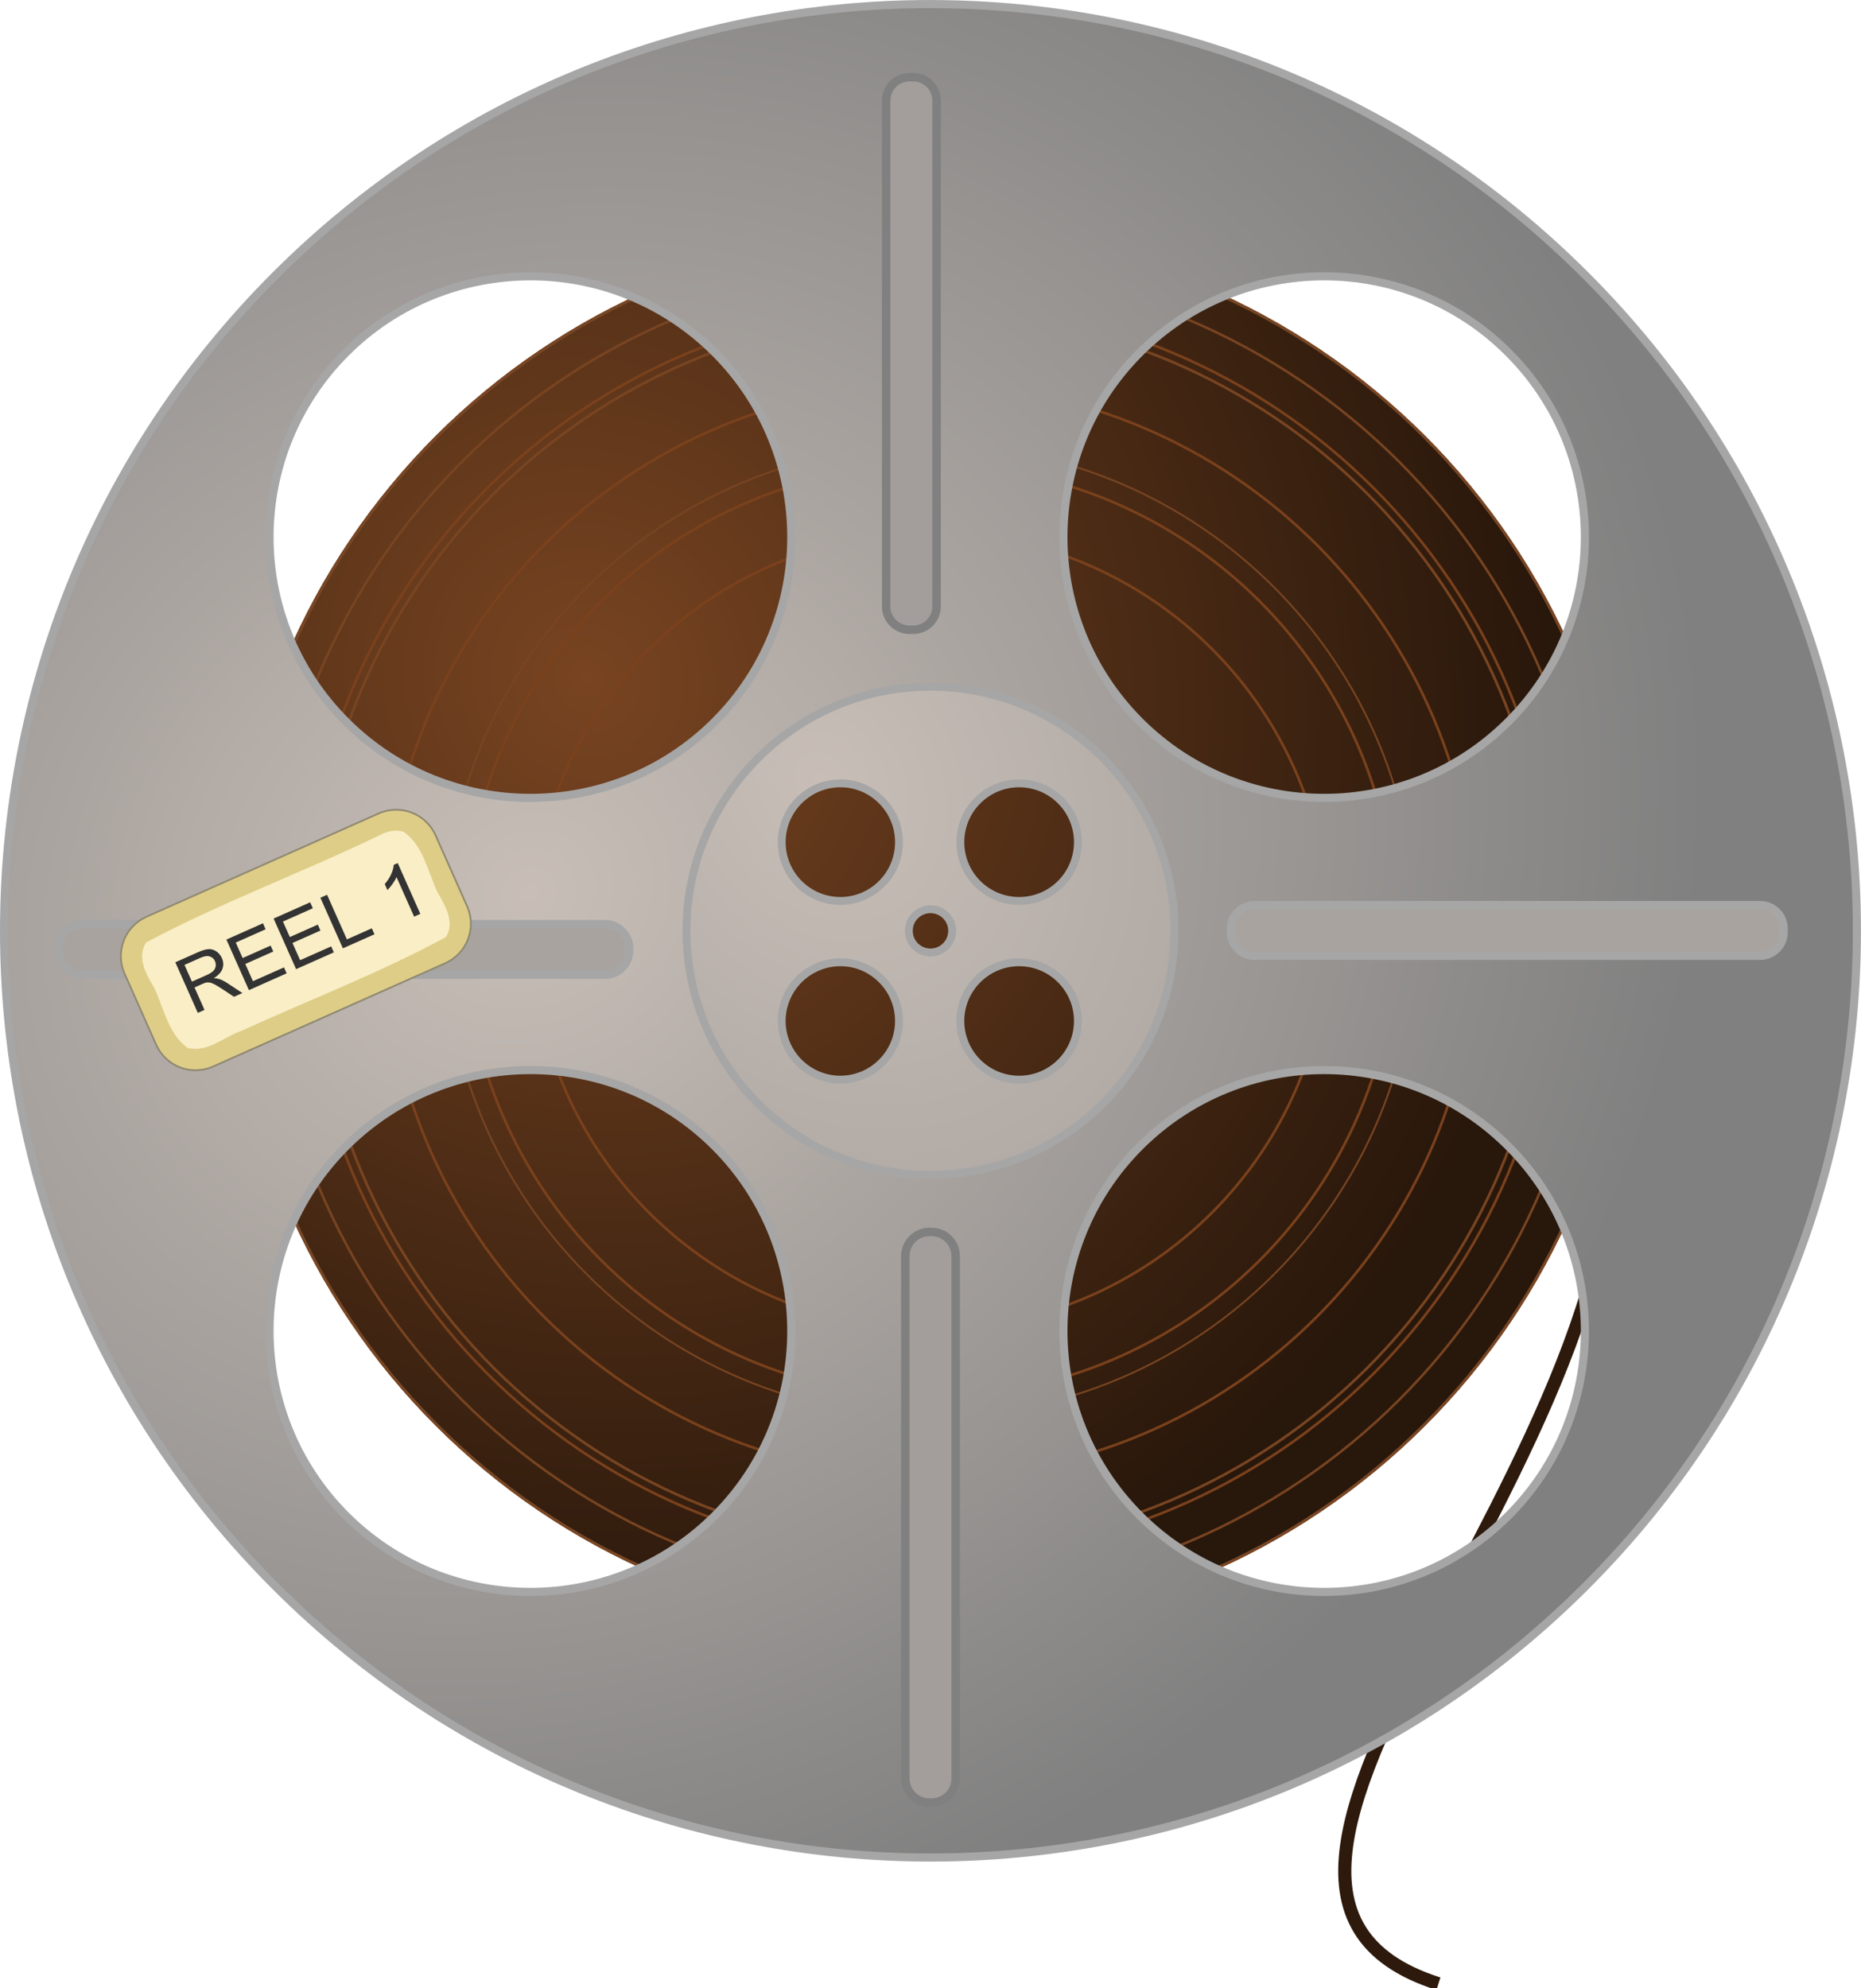 <?xml version="1.0" encoding="UTF-8"?>
<!DOCTYPE svg PUBLIC "-//W3C//DTD SVG 1.1//EN" "http://www.w3.org/Graphics/SVG/1.1/DTD/svg11.dtd">
<svg version="1.1" xmlns="http://www.w3.org/2000/svg" xmlns:xlink="http://www.w3.org/1999/xlink" x="0" y="0" width="212.59" height="227.06" viewBox="0, 0, 212.59, 227.06">
  <defs>
    <radialGradient id="Gradient_1" gradientUnits="userSpaceOnUse" cx="362.32" cy="27.558" r="84.165" gradientTransform="matrix(0.648, 1.206, -1.141, 0.613, -136.293, -376.285)">
      <stop offset="0" stop-color="#784421"/>
      <stop offset="1" stop-color="#28170B"/>
    </radialGradient>
    <radialGradient id="Gradient_2" gradientUnits="userSpaceOnUse" cx="158.83" cy="115.75" r="106.29" gradientTransform="matrix(0.571, 1.002, -1.129, 0.643, 100.39, -131.58)">
      <stop offset="0" stop-color="#C8BEB7"/>
      <stop offset="1" stop-color="#808080"/>
    </radialGradient>
    <radialGradient id="Gradient_3" gradientUnits="userSpaceOnUse" cx="163.38" cy="92.206" r="106.29" gradientTransform="matrix(0.767, 1.275, -1.011, 0.608, 61.89, -174.92)">
      <stop offset="0" stop-color="#C8BEB7"/>
      <stop offset="1" stop-color="#808080"/>
    </radialGradient>
  </defs>
  <g id="g3271">
    <path d="M176.88,106.307 C176.88,145.288 145.279,176.889 106.298,176.889 C67.316,176.889 35.715,145.288 35.715,106.307 C35.715,67.325 67.316,35.725 106.298,35.725 C145.279,35.725 176.88,67.325 176.88,106.307 z" fill-opacity="0" stroke="#784421" stroke-width="0.265" id="path3530"/>
    <path d="M182.028,106.307 C182.028,148.133 148.121,182.04 106.295,182.04 C64.469,182.04 30.562,148.133 30.562,106.307 C30.562,64.481 64.469,30.574 106.295,30.574 C148.121,30.574 182.028,64.481 182.028,106.307 z" fill-opacity="0" stroke="#784421" stroke-width="0.285" id="path3526"/>
    <path d="M186.073,106.306 C186.073,150.367 150.355,186.085 106.294,186.085 C62.234,186.085 26.516,150.367 26.516,106.306 C26.516,62.246 62.234,26.527 106.294,26.527 C150.355,26.527 186.073,62.246 186.073,106.306 z" fill-opacity="0" stroke="#784421" stroke-width="0.3" id="path3520"/>
    <g id="path2435">
      <path d="M186.073,106.306 C186.073,150.367 150.355,186.085 106.294,186.085 C62.234,186.085 26.516,150.367 26.516,106.306 C26.516,62.246 62.234,26.527 106.294,26.527 C150.355,26.527 186.073,62.246 186.073,106.306 z" fill="url(#Gradient_1)"/>
      <path d="M186.073,106.306 C186.073,150.367 150.355,186.085 106.294,186.085 C62.234,186.085 26.516,150.367 26.516,106.306 C26.516,62.246 62.234,26.527 106.294,26.527 C150.355,26.527 186.073,62.246 186.073,106.306 z" fill-opacity="0" stroke="#896F5D" stroke-width="0.3"/>
    </g>
    <g id="g3612">
      <path d="M177.843,106.307 C177.843,145.826 145.806,177.862 106.287,177.862 C66.768,177.862 34.732,145.826 34.732,106.307 C34.732,66.788 66.768,34.751 106.287,34.751 C145.806,34.751 177.843,66.788 177.843,106.307 z" fill-opacity="0" stroke="#7A411C" stroke-width="0.3" id="path3554"/>
      <path d="M168.668,106.307 C168.668,140.759 140.739,168.687 106.288,168.687 C71.836,168.687 43.908,140.759 43.908,106.307 C43.908,71.856 71.837,43.927 106.288,43.927 C140.739,43.927 168.668,71.856 168.668,106.307 z" fill-opacity="0" stroke="#7A411C" stroke-width="0.3" id="path3556"/>
      <path d="M159.493,106.307 C159.493,135.691 135.673,159.511 106.289,159.511 C76.905,159.511 53.085,135.691 53.085,106.307 C53.085,76.923 76.905,53.103 106.289,53.103 C135.673,53.103 159.493,76.923 159.493,106.307 z" fill-opacity="0" stroke="#7A411C" stroke-width="0.3" id="path3558"/>
      <path d="M151.791,106.307 C151.791,131.434 131.421,151.804 106.294,151.804 C81.167,151.804 60.797,131.434 60.797,106.307 C60.797,81.18 81.167,60.81 106.294,60.81 C131.421,60.81 151.791,81.18 151.791,106.307 z" fill-opacity="0" stroke="#7A411C" stroke-width="0.3" id="path3560"/>
    </g>
    <path d="M176.88,106.307 C176.88,145.288 145.279,176.889 106.298,176.889 C67.316,176.889 35.715,145.288 35.715,106.307 C35.715,67.325 67.316,35.725 106.298,35.725 C145.279,35.725 176.88,67.325 176.88,106.307 z" fill-opacity="0" stroke="#784421" stroke-width="0.265" id="path3538"/>
    <g id="g3548">
      <path d="M186.063,106.306 C186.063,150.367 150.345,186.085 106.284,186.085 C62.224,186.085 26.506,150.367 26.506,106.306 C26.506,62.246 62.224,26.527 106.284,26.527 C150.345,26.527 186.063,62.246 186.063,106.306 z" fill-opacity="0" stroke="#784421" stroke-width="0.3" id="path3534"/>
      <path d="M182.028,106.306 C182.028,148.132 148.121,182.039 106.295,182.039 C64.469,182.039 30.562,148.132 30.562,106.306 C30.562,64.48 64.469,30.574 106.295,30.574 C148.121,30.574 182.028,64.48 182.028,106.306 z" fill-opacity="0" stroke="#784421" stroke-width="0.285" id="path3536"/>
      <path d="M176.87,106.307 C176.87,145.288 145.269,176.889 106.288,176.889 C67.306,176.889 35.705,145.288 35.705,106.307 C35.705,67.325 67.306,35.724 106.288,35.724 C145.269,35.724 176.87,67.325 176.87,106.307 z" fill-opacity="0" stroke="#784421" stroke-width="0.265" id="path3540"/>
      <path d="M161.789,106.306 C161.789,136.958 136.941,161.806 106.29,161.806 C75.638,161.806 50.79,136.958 50.79,106.306 C50.79,75.655 75.638,50.807 106.29,50.807 C136.941,50.807 161.789,75.655 161.789,106.306 z" fill-opacity="0" stroke="#784421" stroke-width="0.209" id="path3542"/>
    </g>
    <path d="M182.75,118.21 C195.09,160.81 128.51,215.16 164.32,226.56" fill-opacity="0" stroke="#2E1A0C" stroke-width="1.5" id="path3626"/>
    <path d="M176.88,106.307 C176.88,145.288 145.279,176.889 106.298,176.889 C67.316,176.889 35.715,145.288 35.715,106.307 C35.715,67.325 67.316,35.725 106.298,35.725 C145.279,35.725 176.88,67.325 176.88,106.307 z" fill-opacity="0" stroke="#784421" stroke-width="0.265" id="path3528"/>
    <g id="path2384">
      <path d="M106.29,0.464 C79.199,0.464 52.107,10.806 31.45,31.464 C-9.865,72.778 -9.865,139.844 31.45,181.154 C72.764,222.474 139.82,222.474 181.14,181.154 C222.45,139.844 222.45,72.784 181.14,31.464 C160.48,10.81 133.39,0.468 106.29,0.468 z M60.606,31.557 C68.234,31.557 75.852,34.46 81.668,40.276 C93.301,51.909 93.301,70.769 81.668,82.401 C70.036,94.034 51.144,94.034 39.512,82.401 C27.88,70.769 27.88,51.909 39.512,40.276 C45.328,34.46 52.977,31.557 60.606,31.557 z M151.26,31.557 C158.89,31.557 166.51,34.46 172.32,40.276 C183.96,51.909 183.96,70.769 172.32,82.401 C160.69,94.034 141.83,94.034 130.2,82.401 C118.57,70.769 118.57,51.909 130.2,40.276 C136.02,34.46 143.63,31.557 151.26,31.557 z M106.29,82.464 C112.4,82.464 118.48,84.811 123.14,89.464 C132.44,98.768 132.44,113.85 123.14,123.15 C113.83,132.46 98.754,132.46 89.45,123.15 C80.145,113.85 80.145,98.768 89.45,89.464 C94.102,84.811 100.19,82.464 106.29,82.464 z M60.606,122.21 C68.234,122.21 75.852,125.12 81.668,130.93 C93.301,142.56 93.301,161.46 81.668,173.09 C70.036,184.72 51.144,184.72 39.512,173.09 C27.88,161.46 27.88,142.56 39.512,130.93 C45.328,125.12 52.977,122.21 60.606,122.21 z M151.26,122.21 C158.89,122.21 166.51,125.12 172.32,130.93 C183.96,142.56 183.96,161.46 172.32,173.09 C160.69,184.72 141.83,184.72 130.2,173.09 C118.57,161.46 118.57,142.56 130.2,130.93 C136.02,125.12 143.63,122.21 151.26,122.21 z" fill="url(#Gradient_2)"/>
      <path d="M106.29,0.464 C79.199,0.464 52.107,10.806 31.45,31.464 C-9.865,72.778 -9.865,139.844 31.45,181.154 C72.764,222.474 139.82,222.474 181.14,181.154 C222.45,139.844 222.45,72.784 181.14,31.464 C160.48,10.81 133.39,0.468 106.29,0.468 z M60.606,31.557 C68.234,31.557 75.852,34.46 81.668,40.276 C93.301,51.909 93.301,70.769 81.668,82.401 C70.036,94.034 51.144,94.034 39.512,82.401 C27.88,70.769 27.88,51.909 39.512,40.276 C45.328,34.46 52.977,31.557 60.606,31.557 z M151.26,31.557 C158.89,31.557 166.51,34.46 172.32,40.276 C183.96,51.909 183.96,70.769 172.32,82.401 C160.69,94.034 141.83,94.034 130.2,82.401 C118.57,70.769 118.57,51.909 130.2,40.276 C136.02,34.46 143.63,31.557 151.26,31.557 z M106.29,82.464 C112.4,82.464 118.48,84.811 123.14,89.464 C132.44,98.768 132.44,113.85 123.14,123.15 C113.83,132.46 98.754,132.46 89.45,123.15 C80.145,113.85 80.145,98.768 89.45,89.464 C94.102,84.811 100.19,82.464 106.29,82.464 z M60.606,122.21 C68.234,122.21 75.852,125.12 81.668,130.93 C93.301,142.56 93.301,161.46 81.668,173.09 C70.036,184.72 51.144,184.72 39.512,173.09 C27.88,161.46 27.88,142.56 39.512,130.93 C45.328,125.12 52.977,122.21 60.606,122.21 z M151.26,122.21 C158.89,122.21 166.51,125.12 172.32,130.93 C183.96,142.56 183.96,161.46 172.32,173.09 C160.69,184.72 141.83,184.72 130.2,173.09 C118.57,161.46 118.57,142.56 130.2,130.93 C136.02,125.12 143.63,122.21 151.26,122.21 z" fill-opacity="0" stroke="#A6A6A6" stroke-width="0.927"/>
    </g>
    <g id="path2433">
      <path d="M106.29,79.182 C99.346,79.182 92.403,81.823 87.106,87.12 C76.512,97.714 76.512,114.9 87.106,125.49 C97.7,136.09 114.89,136.09 125.48,125.49 C136.07,114.9 136.07,97.714 125.48,87.12 C120.18,81.823 113.24,79.182 106.29,79.182 z M106.29,82.464 C112.4,82.464 118.48,84.811 123.14,89.464 C132.44,98.768 132.44,113.85 123.14,123.15 C113.83,132.46 98.754,132.46 89.45,123.15 C80.145,113.85 80.145,98.768 89.45,89.464 C94.102,84.811 100.19,82.464 106.29,82.464 z" fill="#FF0000"/>
      <path d="M106.29,79.182 C99.346,79.182 92.403,81.823 87.106,87.12 C76.512,97.714 76.512,114.9 87.106,125.49 C97.7,136.09 114.89,136.09 125.48,125.49 C136.07,114.9 136.07,97.714 125.48,87.12 C120.18,81.823 113.24,79.182 106.29,79.182 z M106.29,82.464 C112.4,82.464 118.48,84.811 123.14,89.464 C132.44,98.768 132.44,113.85 123.14,123.15 C113.83,132.46 98.754,132.46 89.45,123.15 C80.145,113.85 80.145,98.768 89.45,89.464 C94.102,84.811 100.19,82.464 106.29,82.464 z" fill-opacity="0" stroke="#000000" stroke-width="0.238"/>
    </g>
    <g id="path2452">
      <path d="M106.29,78.432 C90.9,78.432 78.418,90.914 78.418,106.31 C78.418,121.7 90.9,134.18 106.29,134.18 C121.69,134.18 134.17,121.7 134.17,106.31 C134.17,90.914 121.69,78.432 106.29,78.432 z M96.012,89.464 C97.73,89.464 99.421,90.122 100.73,91.432 C103.35,94.052 103.35,98.313 100.73,100.93 C98.111,103.55 93.882,103.55 91.262,100.93 C88.642,98.313 88.642,94.052 91.262,91.432 C92.572,90.122 94.294,89.464 96.012,89.464 z M116.42,89.464 C118.14,89.464 119.86,90.122 121.17,91.432 C123.79,94.052 123.79,98.313 121.17,100.93 C118.55,103.55 114.29,103.55 111.67,100.93 C109.05,98.313 109.05,94.052 111.67,91.432 C112.98,90.122 114.7,89.464 116.42,89.464 z M106.29,103.84 C106.93,103.84 107.56,104.08 108.04,104.56 C109.01,105.52 109.01,107.09 108.04,108.06 C107.08,109.02 105.51,109.02 104.54,108.06 C103.58,107.09 103.58,105.52 104.54,104.56 C105.03,104.08 105.66,103.84 106.29,103.84 z M96.012,109.9 C97.73,109.9 99.421,110.56 100.73,111.87 C103.35,114.49 103.35,118.72 100.73,121.34 C98.111,123.96 93.882,123.96 91.262,121.34 C88.642,118.72 88.642,114.49 91.262,111.87 C92.572,110.56 94.294,109.9 96.012,109.9 z M116.42,109.9 C118.14,109.9 119.86,110.56 121.17,111.87 C123.79,114.49 123.79,118.72 121.17,121.34 C118.55,123.96 114.29,123.96 111.67,121.34 C109.05,118.72 109.05,114.49 111.67,111.87 C112.98,110.56 114.7,109.9 116.42,109.9 z" fill="url(#Gradient_3)"/>
      <path d="M106.29,78.432 C90.9,78.432 78.418,90.914 78.418,106.31 C78.418,121.7 90.9,134.18 106.29,134.18 C121.69,134.18 134.17,121.7 134.17,106.31 C134.17,90.914 121.69,78.432 106.29,78.432 z M96.012,89.464 C97.73,89.464 99.421,90.122 100.73,91.432 C103.35,94.052 103.35,98.313 100.73,100.93 C98.111,103.55 93.882,103.55 91.262,100.93 C88.642,98.313 88.642,94.052 91.262,91.432 C92.572,90.122 94.294,89.464 96.012,89.464 z M116.42,89.464 C118.14,89.464 119.86,90.122 121.17,91.432 C123.79,94.052 123.79,98.313 121.17,100.93 C118.55,103.55 114.29,103.55 111.67,100.93 C109.05,98.313 109.05,94.052 111.67,91.432 C112.98,90.122 114.7,89.464 116.42,89.464 z M106.29,103.84 C106.93,103.84 107.56,104.08 108.04,104.56 C109.01,105.52 109.01,107.09 108.04,108.06 C107.08,109.02 105.51,109.02 104.54,108.06 C103.58,107.09 103.58,105.52 104.54,104.56 C105.03,104.08 105.66,103.84 106.29,103.84 z M96.012,109.9 C97.73,109.9 99.421,110.56 100.73,111.87 C103.35,114.49 103.35,118.72 100.73,121.34 C98.111,123.96 93.882,123.96 91.262,121.34 C88.642,118.72 88.642,114.49 91.262,111.87 C92.572,110.56 94.294,109.9 96.012,109.9 z M116.42,109.9 C118.14,109.9 119.86,110.56 121.17,111.87 C123.79,114.49 123.79,118.72 121.17,121.34 C118.55,123.96 114.29,123.96 111.67,121.34 C109.05,118.72 109.05,114.49 111.67,111.87 C112.98,110.56 114.7,109.9 116.42,109.9 z" fill-opacity="0" stroke="#A6A6A6" stroke-width="0.9"/>
    </g>
    <g id="rect3489">
      <path d="M103.9,8.82 L104.33,8.82 C105.8,8.82 106.99,10.011 106.99,11.49 L106.99,69.252 C106.99,70.731 105.8,71.922 104.33,71.922 L103.9,71.922 C102.42,71.922 101.23,70.731 101.23,69.252 L101.23,11.49 C101.23,10.011 102.42,8.82 103.9,8.82 z M106.17,140.7 L106.41,140.7 C107.94,140.7 109.17,141.93 109.17,143.46 L109.17,203.11 C109.17,204.64 107.94,205.87 106.41,205.87 L106.17,205.87 C104.65,205.87 103.42,204.64 103.42,203.11 L103.42,143.46 C103.42,141.93 104.65,140.7 106.17,140.7 z" fill="#A39E9B"/>
      <path d="M103.9,8.82 L104.33,8.82 C105.8,8.82 106.99,10.011 106.99,11.49 L106.99,69.252 C106.99,70.731 105.8,71.922 104.33,71.922 L103.9,71.922 C102.42,71.922 101.23,70.731 101.23,69.252 L101.23,11.49 C101.23,10.011 102.42,8.82 103.9,8.82 z M106.17,140.7 L106.41,140.7 C107.94,140.7 109.17,141.93 109.17,143.46 L109.17,203.11 C109.17,204.64 107.94,205.87 106.41,205.87 L106.17,205.87 C104.65,205.87 103.42,204.64 103.42,203.11 L103.42,143.46 C103.42,141.93 104.65,140.7 106.17,140.7 z" fill-opacity="0" stroke="#808080" stroke-width="0.968"/>
    </g>
    <g id="g3497">
      <g id="rect3493">
        <path d="M203.737,106.05 L203.737,106.476 C203.737,107.951 202.542,109.146 201.067,109.146 L143.305,109.146 C141.83,109.146 140.635,107.951 140.635,106.476 L140.635,106.05 C140.635,104.575 141.83,103.38 143.305,103.38 L201.067,103.38 C202.542,103.38 203.737,104.575 203.737,106.05 z" fill="#A8A39F"/>
        <path d="M203.737,106.05 L203.737,106.476 C203.737,107.951 202.542,109.146 201.067,109.146 L143.305,109.146 C141.83,109.146 140.635,107.951 140.635,106.476 L140.635,106.05 C140.635,104.575 141.83,103.38 143.305,103.38 L201.067,103.38 C202.542,103.38 203.737,104.575 203.737,106.05 z" fill-opacity="0" stroke="#A6A6A6" stroke-width="0.968"/>
      </g>
      <g id="rect3495">
        <path d="M71.86,108.317 L71.86,108.554 C71.86,110.077 70.626,111.311 69.103,111.311 L9.445,111.311 C7.922,111.311 6.688,110.077 6.688,108.554 L6.688,108.317 C6.688,106.794 7.922,105.56 9.445,105.56 L69.103,105.56 C70.626,105.56 71.86,106.794 71.86,108.317 z" fill="#A8A39F"/>
        <path d="M71.86,108.317 L71.86,108.554 C71.86,110.077 70.626,111.311 69.103,111.311 L9.445,111.311 C7.922,111.311 6.688,110.077 6.688,108.554 L6.688,108.317 C6.688,106.794 7.922,105.56 9.445,105.56 L69.103,105.56 C70.626,105.56 71.86,106.794 71.86,108.317 z" fill-opacity="0" stroke="#A6A6A6" stroke-width="0.982"/>
      </g>
    </g>
    <g id="g3404">
      <g id="g3396">
        <g id="rect2545">
          <path d="M16.741,104.697 L43.245,92.907 C45.744,91.795 48.651,92.912 49.763,95.411 L53.358,103.494 C54.471,105.994 53.353,108.9 50.854,110.012 L47.056,111.702 L24.35,121.802 C21.849,122.915 18.944,121.799 17.832,119.298 L14.236,111.216 C13.125,108.716 14.24,105.81 16.741,104.697 z" fill="#DECD87"/>
          <path d="M16.741,104.697 L43.245,92.907 C45.744,91.795 48.651,92.912 49.763,95.411 L53.358,103.494 C54.471,105.994 53.353,108.9 50.854,110.012 L47.056,111.702 L24.35,121.802 C21.849,122.915 18.944,121.799 17.832,119.298 L14.236,111.216 C13.125,108.716 14.24,105.81 16.741,104.697 z" fill-opacity="0" stroke="#8E8871" stroke-width="0.197"/>
        </g>
        <path d="M43.565,95.289 C34.705,99.601 25.413,102.99 16.706,107.626 C15.544,109.329 16.753,111.372 17.656,112.891 C18.717,115.214 19.252,118.078 21.409,119.671 C23.683,120.281 25.567,118.414 27.588,117.727 C35.375,114.17 43.399,111.113 50.934,107.024 C52.053,105.297 50.771,103.306 49.915,101.772 C48.851,99.445 48.324,96.547 46.116,94.995 C45.273,94.74 44.347,94.893 43.565,95.289 z" fill="#FFF6D5" id="rect2549" opacity="0.813"/>
      </g>
      <path d="M22.597,115.679 L20.028,109.902 L22.589,108.763 C23.105,108.533 23.519,108.412 23.834,108.398 C24.148,108.381 24.443,108.469 24.719,108.66 C24.998,108.851 25.206,109.106 25.347,109.424 C25.53,109.834 25.552,110.239 25.411,110.637 C25.269,111.036 24.94,111.397 24.421,111.721 C24.665,111.727 24.861,111.755 25.009,111.802 C25.323,111.908 25.648,112.071 25.985,112.289 L27.689,113.414 L26.727,113.842 L25.429,112.981 C25.051,112.733 24.748,112.55 24.522,112.429 C24.297,112.31 24.109,112.24 23.961,112.216 C23.816,112.194 23.677,112.194 23.546,112.217 C23.451,112.237 23.304,112.291 23.107,112.379 L22.22,112.774 L23.362,115.339 L22.597,115.679 M21.926,112.112 L23.569,111.381 C23.92,111.225 24.177,111.068 24.342,110.91 C24.506,110.748 24.606,110.567 24.637,110.363 C24.669,110.158 24.643,109.961 24.559,109.774 C24.438,109.501 24.239,109.321 23.961,109.234 C23.685,109.145 23.333,109.197 22.905,109.387 L21.076,110.201 L21.926,112.112 M28.434,113.083 L25.864,107.306 L30.041,105.448 L30.344,106.13 L26.932,107.648 L27.719,109.417 L30.914,107.996 L31.216,108.673 L28.021,110.095 L28.895,112.061 L32.441,110.483 L32.744,111.165 L28.434,113.083 M33.825,110.685 L31.255,104.908 L35.431,103.05 L35.735,103.732 L32.322,105.25 L33.11,107.019 L36.305,105.598 L36.606,106.275 L33.411,107.697 L34.286,109.663 L37.833,108.085 L38.136,108.767 L33.825,110.685 M39.169,108.308 L36.599,102.531 L37.363,102.191 L39.629,107.285 L42.474,106.02 L42.778,106.702 L39.169,108.308 M48.015,104.372 L47.305,104.688 L45.294,100.168 C45.196,100.407 45.044,100.671 44.839,100.957 C44.635,101.242 44.442,101.475 44.256,101.654 L43.951,100.969 C44.265,100.606 44.511,100.225 44.69,99.828 C44.869,99.431 44.964,99.08 44.977,98.775 L45.434,98.572 L48.015,104.372" fill="#333333" id="text3400"/>
    </g>
  </g>
</svg>
